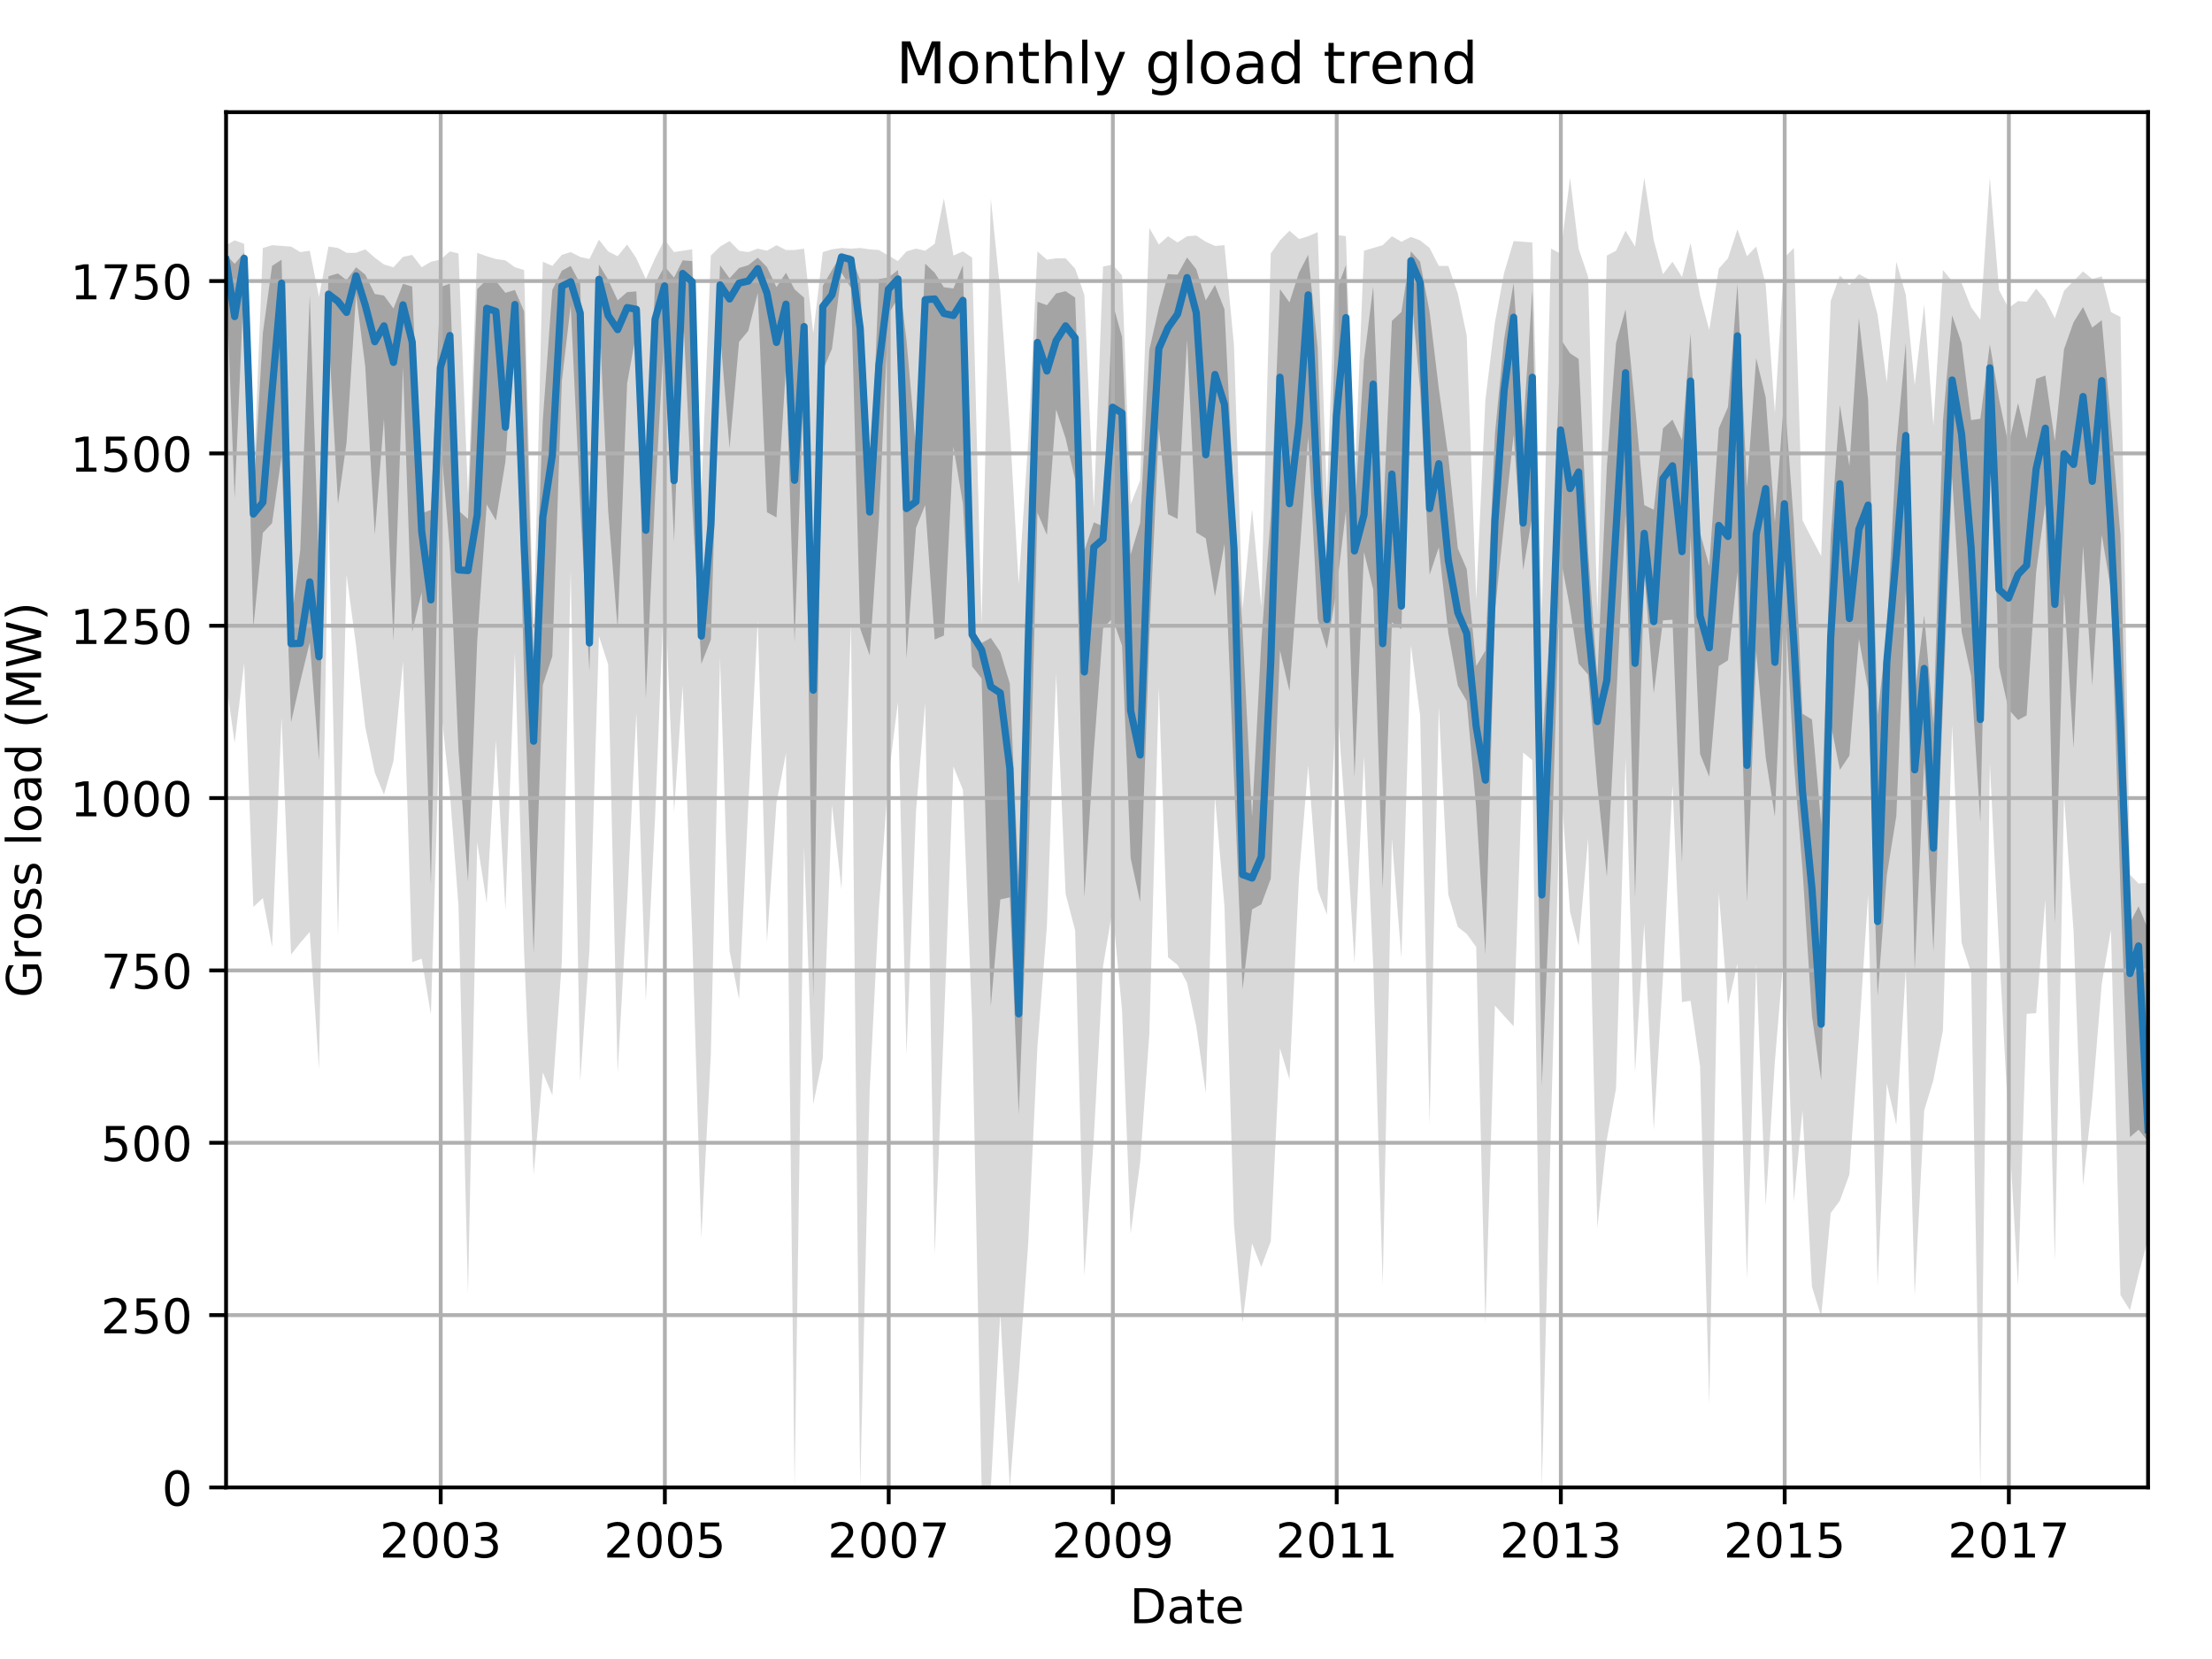 <?xml version="1.0" encoding="utf-8" standalone="no"?>
<!DOCTYPE svg PUBLIC "-//W3C//DTD SVG 1.1//EN"
  "http://www.w3.org/Graphics/SVG/1.1/DTD/svg11.dtd">
<!-- Created with matplotlib (http://matplotlib.org/) -->
<svg height="345.6pt" version="1.1" viewBox="0 0 460.8 345.6" width="460.8pt" xmlns="http://www.w3.org/2000/svg" xmlns:xlink="http://www.w3.org/1999/xlink">
 <defs>
  <style type="text/css">
*{stroke-linecap:butt;stroke-linejoin:round;}
  </style>
 </defs>
 <g id="figure_1">
  <g id="patch_1">
   <path d="M 0 345.6 
L 460.8 345.6 
L 460.8 0 
L 0 0 
z
" style="fill:none;"/>
  </g>
  <g id="axes_1">
   <g id="patch_2">
    <path d="M 47.092 309.863 
L 447.48 309.863 
L 447.48 23.365 
L 47.092 23.365 
z
" style="fill:none;"/>
   </g>
   <g id="PolyCollection_1">
    <path clip-path="url(#pe1ffa692d4)" d="M 47.092 51.081 
L 47.092 141.985 
L 48.881 154.767 
L 50.861 138.108 
L 52.777 188.945 
L 54.758 187.078 
L 56.674 197.275 
L 58.654 149.453 
L 60.634 198.854 
L 62.551 196.413 
L 64.531 194.115 
L 66.447 222.693 
L 68.428 105.653 
L 70.408 194.833 
L 72.196 119.726 
L 74.177 134.518 
L 76.093 151.464 
L 78.073 160.942 
L 79.989 165.537 
L 81.97 158.5 
L 83.95 137.821 
L 85.866 200.434 
L 87.846 199.716 
L 89.763 211.348 
L 91.743 146.437 
L 93.723 165.25 
L 95.512 188.658 
L 97.492 269.51 
L 99.408 175.446 
L 101.389 188.084 
L 103.305 154.192 
L 105.285 189.663 
L 107.265 135.954 
L 109.182 198.424 
L 111.162 244.665 
L 113.078 223.411 
L 115.059 228.15 
L 117.039 200.434 
L 118.891 118.721 
L 120.871 225.278 
L 122.788 197.849 
L 124.768 132.507 
L 126.684 138.395 
L 128.665 223.555 
L 130.645 187.94 
L 132.561 148.448 
L 134.541 208.476 
L 136.458 170.42 
L 138.438 121.019 
L 140.418 169.127 
L 142.207 142.847 
L 144.187 194.402 
L 146.103 257.877 
L 148.083 219.534 
L 150 137.103 
L 151.98 198.136 
L 153.96 208.189 
L 155.877 167.835 
L 157.857 129.204 
L 159.773 196.269 
L 161.753 167.261 
L 163.734 156.921 
L 165.522 309.863 
L 167.502 176.451 
L 169.419 230.017 
L 171.399 220.396 
L 173.315 167.691 
L 175.296 185.212 
L 177.276 129.922 
L 179.192 309.863 
L 181.172 227.002 
L 183.089 189.089 
L 185.069 162.091 
L 187.049 146.294 
L 188.838 219.678 
L 190.818 168.984 
L 192.734 146.437 
L 194.714 261.324 
L 196.631 213.646 
L 198.611 159.649 
L 200.591 164.532 
L 202.508 212.497 
L 204.488 309.863 
L 206.404 309.863 
L 208.384 273.531 
L 210.365 309.863 
L 212.217 286.599 
L 214.197 259.026 
L 216.114 218.098 
L 218.094 192.823 
L 220.01 140.406 
L 221.99 186.217 
L 223.971 193.828 
L 225.887 265.776 
L 227.867 236.911 
L 229.784 201.296 
L 231.764 189.52 
L 233.744 210.487 
L 235.533 257.016 
L 237.513 242.08 
L 239.429 215.369 
L 241.409 143.134 
L 243.326 199.429 
L 245.306 201.008 
L 247.286 204.742 
L 249.202 213.79 
L 251.183 227.72 
L 253.099 165.968 
L 255.079 188.802 
L 257.059 255.005 
L 258.848 275.541 
L 260.828 259.026 
L 262.745 263.909 
L 264.725 258.595 
L 266.641 218.385 
L 268.621 224.847 
L 270.602 182.77 
L 272.518 159.506 
L 274.498 185.355 
L 276.415 190.525 
L 278.395 144.57 
L 280.375 171.569 
L 282.164 200.578 
L 284.144 157.639 
L 286.06 201.152 
L 288.04 267.643 
L 289.957 174.728 
L 291.937 199.572 
L 293.917 134.374 
L 295.833 149.022 
L 297.814 234.182 
L 299.73 147.299 
L 301.71 186.36 
L 303.69 193.11 
L 305.543 194.546 
L 307.523 197.275 
L 309.439 275.972 
L 311.42 209.481 
L 313.336 211.635 
L 315.316 213.79 
L 317.296 156.777 
L 319.213 158.357 
L 321.193 309.863 
L 323.109 233.608 
L 325.09 162.809 
L 327.07 189.951 
L 328.858 196.987 
L 330.839 174.585 
L 332.755 255.723 
L 334.735 237.341 
L 336.652 226.714 
L 338.632 157.926 
L 340.612 223.411 
L 342.528 192.392 
L 344.509 235.331 
L 346.425 203.45 
L 348.405 163.527 
L 350.385 208.763 
L 352.174 208.476 
L 354.154 222.119 
L 356.07 292.631 
L 358.051 185.93 
L 359.967 209.338 
L 361.947 200.721 
L 363.927 266.494 
L 365.844 200.721 
L 367.824 251.128 
L 369.74 221.114 
L 371.721 197.275 
L 373.701 250.266 
L 375.489 231.31 
L 377.47 268.074 
L 379.386 274.249 
L 381.366 252.707 
L 383.283 250.122 
L 385.263 244.665 
L 387.243 215.8 
L 389.159 186.36 
L 391.14 267.786 
L 393.056 225.709 
L 395.036 234.326 
L 397.016 201.87 
L 398.869 269.94 
L 400.849 231.31 
L 402.765 224.991 
L 404.746 214.651 
L 406.662 151.033 
L 408.642 196.413 
L 410.622 202.588 
L 412.539 309.863 
L 414.519 158.931 
L 416.435 197.562 
L 418.415 233.895 
L 420.396 267.93 
L 422.184 211.205 
L 424.165 211.061 
L 426.081 187.366 
L 428.061 262.76 
L 429.977 165.681 
L 431.958 193.972 
L 433.938 246.963 
L 435.854 229.012 
L 437.834 204.886 
L 439.751 193.684 
L 441.731 269.797 
L 443.711 272.956 
L 445.5 265.489 
L 447.48 258.021 
L 447.48 183.919 
L 447.48 183.919 
L 445.5 184.063 
L 443.711 182.196 
L 441.731 66.017 
L 439.751 65.011 
L 437.834 57.544 
L 435.854 58.118 
L 433.938 56.539 
L 431.958 58.549 
L 429.977 60.56 
L 428.061 66.304 
L 426.081 62.426 
L 424.165 60.129 
L 422.184 62.857 
L 420.396 62.714 
L 418.415 64.15 
L 416.435 60.416 
L 414.519 37.008 
L 412.539 66.591 
L 410.622 64.006 
L 408.642 58.98 
L 406.662 58.549 
L 404.746 56.251 
L 402.765 88.707 
L 400.849 63.432 
L 398.869 80.234 
L 397.016 61.421 
L 395.036 54.528 
L 393.056 79.659 
L 391.14 65.586 
L 389.159 58.118 
L 387.243 57.113 
L 385.263 59.411 
L 383.283 57.4 
L 381.366 62.714 
L 379.386 115.849 
L 377.47 112.259 
L 375.489 108.381 
L 373.701 51.656 
L 371.721 53.666 
L 369.74 85.978 
L 367.824 59.267 
L 365.844 51.369 
L 363.927 53.379 
L 361.947 47.778 
L 359.967 53.81 
L 358.051 55.964 
L 356.07 68.745 
L 354.154 61.565 
L 352.174 50.651 
L 350.385 57.687 
L 348.405 54.528 
L 346.425 57.113 
L 344.509 50.076 
L 342.528 37.008 
L 340.612 51.369 
L 338.632 48.066 
L 336.652 52.23 
L 334.735 53.236 
L 332.755 127.768 
L 330.839 57.687 
L 328.858 51.799 
L 327.07 37.008 
L 325.09 52.805 
L 323.109 51.799 
L 321.193 127.625 
L 319.213 50.507 
L 317.296 50.363 
L 315.316 50.22 
L 313.336 56.826 
L 311.42 67.166 
L 309.439 83.25 
L 307.523 124.896 
L 305.543 69.894 
L 303.69 61.134 
L 301.71 55.39 
L 299.73 55.39 
L 297.814 51.656 
L 295.833 50.076 
L 293.917 49.358 
L 291.937 50.363 
L 289.957 49.215 
L 288.04 51.081 
L 286.06 51.656 
L 284.144 52.23 
L 282.164 101.201 
L 280.375 49.215 
L 278.395 48.927 
L 276.415 103.642 
L 274.498 48.353 
L 272.518 49.215 
L 270.602 49.789 
L 268.621 48.066 
L 266.641 50.076 
L 264.725 52.805 
L 262.745 126.332 
L 260.828 106.083 
L 258.848 126.907 
L 257.059 71.905 
L 255.079 51.081 
L 253.099 51.225 
L 251.183 50.363 
L 249.202 49.071 
L 247.286 49.215 
L 245.306 50.507 
L 243.326 49.215 
L 241.409 50.938 
L 239.429 47.491 
L 237.513 100.052 
L 235.533 105.078 
L 233.744 57.4 
L 231.764 55.102 
L 229.784 55.533 
L 227.867 105.796 
L 225.887 61.421 
L 223.971 55.964 
L 221.99 53.81 
L 220.01 53.81 
L 218.094 54.097 
L 216.114 52.374 
L 214.197 91.866 
L 212.217 121.737 
L 210.365 88.994 
L 208.384 60.703 
L 206.404 41.316 
L 204.488 130.21 
L 202.508 53.666 
L 200.591 52.374 
L 198.611 53.236 
L 196.631 41.316 
L 194.714 50.794 
L 192.734 52.23 
L 190.818 51.799 
L 188.838 52.374 
L 187.049 54.384 
L 185.069 53.236 
L 183.089 52.087 
L 181.172 51.943 
L 179.192 51.656 
L 177.276 51.799 
L 175.296 51.656 
L 173.315 51.943 
L 171.399 52.518 
L 169.419 69.463 
L 167.502 51.799 
L 165.522 52.087 
L 163.734 52.087 
L 161.753 51.081 
L 159.773 52.23 
L 157.857 51.799 
L 155.877 52.518 
L 153.96 52.23 
L 151.98 50.22 
L 150 51.369 
L 148.083 53.236 
L 146.103 102.493 
L 144.187 51.943 
L 142.207 52.23 
L 140.418 52.518 
L 138.438 49.933 
L 136.458 53.81 
L 134.541 58.118 
L 132.561 53.81 
L 130.645 50.938 
L 128.665 53.379 
L 126.684 52.374 
L 124.768 49.933 
L 122.788 53.954 
L 120.871 53.523 
L 118.891 52.518 
L 117.039 53.092 
L 115.059 55.39 
L 113.078 54.528 
L 111.162 132.22 
L 109.182 56.251 
L 107.265 55.677 
L 105.285 54.241 
L 103.305 53.954 
L 101.389 53.379 
L 99.408 52.661 
L 97.492 103.068 
L 95.512 52.805 
L 93.723 52.374 
L 91.743 54.097 
L 89.763 54.528 
L 87.846 55.677 
L 85.866 53.092 
L 83.95 53.523 
L 81.97 55.677 
L 79.989 55.102 
L 78.073 53.666 
L 76.093 51.943 
L 74.177 52.661 
L 72.196 52.661 
L 70.408 51.656 
L 68.428 51.369 
L 66.447 61.852 
L 64.531 52.23 
L 62.551 52.518 
L 60.634 51.369 
L 58.654 51.225 
L 56.674 51.081 
L 54.758 51.656 
L 52.777 101.201 
L 50.861 50.794 
L 48.881 50.076 
L 47.092 51.081 
z
" style="fill:#808080;fill-opacity:0.3;"/>
   </g>
   <g id="PolyCollection_2">
    <path clip-path="url(#pe1ffa692d4)" d="M 47.092 53.092 
L 47.092 57.867 
L 48.881 103.786 
L 50.861 57.831 
L 52.777 130.712 
L 54.758 111.002 
L 56.674 108.991 
L 58.654 95.061 
L 60.634 150.458 
L 62.551 141.985 
L 64.531 133.8 
L 66.447 158.393 
L 68.428 68.781 
L 70.408 104.97 
L 72.196 92.189 
L 74.177 61.314 
L 76.093 76.392 
L 78.073 111.397 
L 79.989 87.199 
L 81.97 133.548 
L 83.95 76.5 
L 85.866 131.646 
L 87.846 123.352 
L 89.763 184.35 
L 91.743 91.435 
L 93.723 114.736 
L 95.512 156.346 
L 97.492 183.668 
L 99.408 133.656 
L 101.389 105.078 
L 103.305 108.417 
L 105.285 96.174 
L 107.265 67.632 
L 109.182 141.447 
L 111.162 198.603 
L 113.078 142.739 
L 115.059 136.708 
L 117.039 79.444 
L 118.891 63.611 
L 120.871 105.437 
L 122.788 139.831 
L 124.768 64.006 
L 126.684 106.263 
L 128.665 130.964 
L 130.645 79.839 
L 132.561 69.32 
L 134.541 145.468 
L 136.458 103.606 
L 138.438 68.35 
L 140.418 112.833 
L 142.207 63.18 
L 144.187 105.114 
L 146.103 138.288 
L 148.083 133.261 
L 150 69.176 
L 151.98 93.374 
L 153.96 71.222 
L 155.877 68.925 
L 157.857 61.026 
L 159.773 106.694 
L 161.753 107.807 
L 163.734 76.464 
L 165.522 133.8 
L 167.502 78.08 
L 169.419 208.045 
L 171.399 77.218 
L 173.315 72.623 
L 175.296 56.826 
L 177.276 59.985 
L 179.192 130.928 
L 181.172 136.528 
L 183.089 108.273 
L 185.069 65.442 
L 187.049 62.139 
L 188.838 137.21 
L 190.818 109.961 
L 192.734 105.222 
L 194.714 133.225 
L 196.631 132.4 
L 198.611 93.051 
L 200.591 104.935 
L 202.508 138.826 
L 204.488 141.339 
L 206.404 209.625 
L 208.384 187.366 
L 210.365 186.935 
L 212.217 232.136 
L 214.197 181.047 
L 216.114 106.801 
L 218.094 111.433 
L 220.01 85.296 
L 221.99 91.328 
L 223.971 99.944 
L 225.887 186.935 
L 227.867 156.346 
L 229.784 130.928 
L 231.764 128.774 
L 233.744 134.518 
L 235.533 178.749 
L 237.513 187.904 
L 239.429 132.866 
L 241.409 89.317 
L 243.326 107.125 
L 245.306 108.094 
L 247.286 70.756 
L 249.202 110.93 
L 251.183 112.151 
L 253.099 124.25 
L 255.079 113.3 
L 257.059 161.983 
L 258.848 206.071 
L 260.828 189.448 
L 262.745 188.407 
L 264.725 183.057 
L 266.641 135.487 
L 268.621 143.996 
L 270.602 116.998 
L 272.518 91.005 
L 274.498 128.953 
L 276.415 135.164 
L 278.395 122.957 
L 280.375 106.514 
L 282.164 161.947 
L 284.144 114.987 
L 286.06 122.778 
L 288.04 185.104 
L 289.957 129.635 
L 291.937 131.071 
L 293.917 60.452 
L 295.833 81.131 
L 297.814 119.726 
L 299.73 114.018 
L 301.71 131.825 
L 303.69 142.847 
L 305.543 146.042 
L 307.523 168.445 
L 309.439 198.854 
L 311.42 127.337 
L 313.336 108.991 
L 315.316 90.574 
L 317.296 118.757 
L 319.213 107.412 
L 321.193 226.14 
L 323.109 180.903 
L 325.09 116.172 
L 327.07 126.655 
L 328.858 138.252 
L 330.839 140.549 
L 332.755 163.67 
L 334.735 182.627 
L 336.652 146.186 
L 338.632 106.945 
L 340.612 186.863 
L 342.528 119.152 
L 344.509 144.427 
L 346.425 129.24 
L 348.405 129.097 
L 350.385 179.79 
L 352.174 111.684 
L 354.154 157.064 
L 356.07 161.803 
L 358.051 138.754 
L 359.967 137.57 
L 361.947 119.188 
L 363.927 187.94 
L 365.844 135.703 
L 367.824 157.782 
L 369.74 170.133 
L 371.721 123.352 
L 373.701 159.075 
L 375.489 181.047 
L 377.47 211.743 
L 379.386 225.027 
L 381.366 150.746 
L 383.283 160.367 
L 385.263 157.423 
L 387.243 133.082 
L 389.159 143.565 
L 391.14 207.471 
L 393.056 182.339 
L 395.036 170.025 
L 397.016 122.957 
L 398.869 202.157 
L 400.849 158.536 
L 402.765 198.208 
L 404.746 146.94 
L 406.662 99.37 
L 408.642 131.61 
L 410.622 140.765 
L 412.539 171.317 
L 414.519 83.537 
L 416.435 138.898 
L 418.415 147.766 
L 420.396 149.992 
L 422.184 149.022 
L 424.165 119.188 
L 426.081 104.97 
L 428.061 192.392 
L 429.977 123.46 
L 431.958 155.808 
L 433.938 113.731 
L 435.854 142.775 
L 437.834 111.397 
L 439.751 122.886 
L 441.731 185.642 
L 443.711 236.875 
L 445.5 235.331 
L 447.48 237.772 
L 447.48 193.541 
L 447.48 193.541 
L 445.5 188.802 
L 443.711 192.248 
L 441.731 111.433 
L 439.751 88.24 
L 437.834 66.699 
L 435.854 68.243 
L 433.938 63.97 
L 431.958 67.13 
L 429.977 72.73 
L 428.061 91.866 
L 426.081 78.223 
L 424.165 78.941 
L 422.184 91.435 
L 420.396 83.968 
L 418.415 92.656 
L 416.435 83.106 
L 414.519 71.725 
L 412.539 87.235 
L 410.622 87.522 
L 408.642 71.474 
L 406.662 65.694 
L 404.746 87.773 
L 402.765 150.889 
L 400.849 128.199 
L 398.869 144.678 
L 397.016 71.438 
L 395.036 93.159 
L 393.056 131.897 
L 391.14 148.986 
L 389.159 83.214 
L 387.243 66.304 
L 385.263 97.108 
L 383.283 84.363 
L 381.366 112.043 
L 379.386 171.676 
L 377.47 149.884 
L 375.489 148.699 
L 373.701 109.027 
L 371.721 82.209 
L 369.74 108.812 
L 367.824 82.783 
L 365.844 74.597 
L 363.927 101.56 
L 361.947 59.124 
L 359.967 84.793 
L 358.051 89.245 
L 356.07 117.931 
L 354.154 110.966 
L 352.174 69.463 
L 350.385 91.687 
L 348.405 87.414 
L 346.425 89.245 
L 344.509 106.191 
L 342.528 105.222 
L 340.612 84.65 
L 338.632 64.437 
L 336.652 71.474 
L 334.735 97.216 
L 332.755 141.267 
L 330.839 114.987 
L 328.858 74.777 
L 327.07 73.592 
L 325.09 70.612 
L 323.109 127.481 
L 321.193 156.31 
L 319.213 60.38 
L 317.296 89.425 
L 315.316 58.98 
L 313.336 70.612 
L 311.42 90.43 
L 309.439 135.523 
L 307.523 138.754 
L 305.543 118.541 
L 303.69 114.233 
L 301.71 95.133 
L 299.73 80.952 
L 297.814 65.011 
L 295.833 54.528 
L 293.917 52.374 
L 291.937 64.976 
L 289.957 66.842 
L 288.04 109.53 
L 286.06 59.698 
L 284.144 75.028 
L 282.164 107.232 
L 280.375 55.246 
L 278.395 60.56 
L 276.415 127.337 
L 274.498 72.479 
L 272.518 53.092 
L 270.602 56.79 
L 268.621 63.001 
L 266.641 60.236 
L 264.725 107.448 
L 262.745 133.728 
L 260.828 170.169 
L 258.848 131.179 
L 257.059 104.504 
L 255.079 64.437 
L 253.099 59.375 
L 251.183 62.57 
L 249.202 56.072 
L 247.286 53.63 
L 245.306 57.221 
L 243.326 57.113 
L 241.409 64.15 
L 239.429 72.874 
L 237.513 108.92 
L 235.533 115.562 
L 233.744 70.181 
L 231.764 63.145 
L 229.784 109.638 
L 227.867 108.812 
L 225.887 114.7 
L 223.971 61.996 
L 221.99 60.667 
L 220.01 61.134 
L 218.094 63.575 
L 216.114 62.857 
L 214.197 130.928 
L 212.217 184.063 
L 210.365 142.416 
L 208.384 135.81 
L 206.404 132.902 
L 204.488 133.943 
L 202.508 130.784 
L 200.591 55.246 
L 198.611 60.093 
L 196.631 59.842 
L 194.714 56.826 
L 192.734 54.923 
L 190.818 93.302 
L 188.838 70.863 
L 187.049 56.251 
L 185.069 57.831 
L 183.089 58.118 
L 181.172 104.504 
L 179.192 58.405 
L 177.276 53.236 
L 175.296 52.948 
L 173.315 56.251 
L 171.399 59.554 
L 169.419 130.784 
L 167.502 61.996 
L 165.522 60.272 
L 163.734 56.826 
L 161.753 59.806 
L 159.773 55.641 
L 157.857 53.666 
L 155.877 55.246 
L 153.96 55.821 
L 151.98 57.975 
L 150 55.246 
L 148.083 104.216 
L 146.103 130.784 
L 144.187 54.384 
L 142.207 54.241 
L 140.418 57.831 
L 138.438 55.497 
L 136.458 59.088 
L 134.541 106.371 
L 132.561 60.703 
L 130.645 60.847 
L 128.665 62.57 
L 126.684 58.262 
L 124.768 55.102 
L 122.788 131.646 
L 120.871 59.124 
L 118.891 55.39 
L 117.039 56.395 
L 115.059 60.38 
L 113.078 87.522 
L 111.162 137.534 
L 109.182 64.868 
L 107.265 60.416 
L 105.285 60.99 
L 103.305 58.549 
L 101.389 58.262 
L 99.408 60.236 
L 97.492 108.094 
L 95.512 106.371 
L 93.723 59.088 
L 91.743 59.806 
L 89.763 106.227 
L 87.846 106.945 
L 85.866 59.698 
L 83.95 59.124 
L 81.97 64.257 
L 79.989 61.565 
L 78.073 61.242 
L 76.093 57.221 
L 74.177 55.677 
L 72.196 58.37 
L 70.408 56.969 
L 68.428 57.544 
L 66.447 117.859 
L 64.531 61.421 
L 62.551 114.556 
L 60.634 130.066 
L 58.654 54.097 
L 56.674 55.39 
L 54.758 69.391 
L 52.777 103.786 
L 50.861 52.661 
L 48.881 54.959 
L 47.092 53.092 
z
" style="fill:#808080;fill-opacity:0.6;"/>
   </g>
   <g id="matplotlib.axis_1">
    <g id="xtick_1">
     <g id="line2d_1">
      <path clip-path="url(#pe1ffa692d4)" d="M 91.807 309.863 
L 91.807 23.365 
" style="fill:none;stroke:#b0b0b0;stroke-linecap:square;stroke-width:0.8;"/>
     </g>
     <g id="line2d_2">
      <defs>
       <path d="M 0 0 
L 0 3.5 
" id="m66e2673a27" style="stroke:#000000;stroke-width:0.8;"/>
      </defs>
      <g>
       <use style="stroke:#000000;stroke-width:0.8;" x="91.807" xlink:href="#m66e2673a27" y="309.863"/>
      </g>
     </g>
     <g id="text_1">
      <!-- 2003 -->
      <defs>
       <path d="M 19.188 8.297 
L 53.609 8.297 
L 53.609 0 
L 7.328 0 
L 7.328 8.297 
Q 12.938 14.109 22.625 23.891 
Q 32.328 33.688 34.812 36.531 
Q 39.547 41.844 41.422 45.531 
Q 43.312 49.219 43.312 52.781 
Q 43.312 58.594 39.234 62.25 
Q 35.156 65.922 28.609 65.922 
Q 23.969 65.922 18.812 64.312 
Q 13.672 62.703 7.812 59.422 
L 7.812 69.391 
Q 13.766 71.781 18.938 73 
Q 24.125 74.219 28.422 74.219 
Q 39.75 74.219 46.484 68.547 
Q 53.219 62.891 53.219 53.422 
Q 53.219 48.922 51.531 44.891 
Q 49.859 40.875 45.406 35.406 
Q 44.188 33.984 37.641 27.219 
Q 31.109 20.453 19.188 8.297 
z
" id="DejaVuSans-32"/>
       <path d="M 31.781 66.406 
Q 24.172 66.406 20.328 58.906 
Q 16.5 51.422 16.5 36.375 
Q 16.5 21.391 20.328 13.891 
Q 24.172 6.391 31.781 6.391 
Q 39.453 6.391 43.281 13.891 
Q 47.125 21.391 47.125 36.375 
Q 47.125 51.422 43.281 58.906 
Q 39.453 66.406 31.781 66.406 
z
M 31.781 74.219 
Q 44.047 74.219 50.516 64.516 
Q 56.984 54.828 56.984 36.375 
Q 56.984 17.969 50.516 8.266 
Q 44.047 -1.422 31.781 -1.422 
Q 19.531 -1.422 13.062 8.266 
Q 6.594 17.969 6.594 36.375 
Q 6.594 54.828 13.062 64.516 
Q 19.531 74.219 31.781 74.219 
z
" id="DejaVuSans-30"/>
       <path d="M 40.578 39.312 
Q 47.656 37.797 51.625 33 
Q 55.609 28.219 55.609 21.188 
Q 55.609 10.406 48.188 4.484 
Q 40.766 -1.422 27.094 -1.422 
Q 22.516 -1.422 17.656 -0.516 
Q 12.797 0.391 7.625 2.203 
L 7.625 11.719 
Q 11.719 9.328 16.594 8.109 
Q 21.484 6.891 26.812 6.891 
Q 36.078 6.891 40.938 10.547 
Q 45.797 14.203 45.797 21.188 
Q 45.797 27.641 41.281 31.266 
Q 36.766 34.906 28.719 34.906 
L 20.219 34.906 
L 20.219 43.016 
L 29.109 43.016 
Q 36.375 43.016 40.234 45.922 
Q 44.094 48.828 44.094 54.297 
Q 44.094 59.906 40.109 62.906 
Q 36.141 65.922 28.719 65.922 
Q 24.656 65.922 20.016 65.031 
Q 15.375 64.156 9.812 62.312 
L 9.812 71.094 
Q 15.438 72.656 20.344 73.438 
Q 25.25 74.219 29.594 74.219 
Q 40.828 74.219 47.359 69.109 
Q 53.906 64.016 53.906 55.328 
Q 53.906 49.266 50.438 45.094 
Q 46.969 40.922 40.578 39.312 
z
" id="DejaVuSans-33"/>
      </defs>
      <g transform="translate(79.082 324.462)scale(0.1 -0.1)">
       <use xlink:href="#DejaVuSans-32"/>
       <use x="63.623" xlink:href="#DejaVuSans-30"/>
       <use x="127.246" xlink:href="#DejaVuSans-30"/>
       <use x="190.869" xlink:href="#DejaVuSans-33"/>
      </g>
     </g>
    </g>
    <g id="xtick_2">
     <g id="line2d_3">
      <path clip-path="url(#pe1ffa692d4)" d="M 138.502 309.863 
L 138.502 23.365 
" style="fill:none;stroke:#b0b0b0;stroke-linecap:square;stroke-width:0.8;"/>
     </g>
     <g id="line2d_4">
      <g>
       <use style="stroke:#000000;stroke-width:0.8;" x="138.502" xlink:href="#m66e2673a27" y="309.863"/>
      </g>
     </g>
     <g id="text_2">
      <!-- 2005 -->
      <defs>
       <path d="M 10.797 72.906 
L 49.516 72.906 
L 49.516 64.594 
L 19.828 64.594 
L 19.828 46.734 
Q 21.969 47.469 24.109 47.828 
Q 26.266 48.188 28.422 48.188 
Q 40.625 48.188 47.75 41.5 
Q 54.891 34.812 54.891 23.391 
Q 54.891 11.625 47.562 5.094 
Q 40.234 -1.422 26.906 -1.422 
Q 22.312 -1.422 17.547 -0.641 
Q 12.797 0.141 7.719 1.703 
L 7.719 11.625 
Q 12.109 9.234 16.797 8.062 
Q 21.484 6.891 26.703 6.891 
Q 35.156 6.891 40.078 11.328 
Q 45.016 15.766 45.016 23.391 
Q 45.016 31 40.078 35.438 
Q 35.156 39.891 26.703 39.891 
Q 22.75 39.891 18.812 39.016 
Q 14.891 38.141 10.797 36.281 
z
" id="DejaVuSans-35"/>
      </defs>
      <g transform="translate(125.777 324.462)scale(0.1 -0.1)">
       <use xlink:href="#DejaVuSans-32"/>
       <use x="63.623" xlink:href="#DejaVuSans-30"/>
       <use x="127.246" xlink:href="#DejaVuSans-30"/>
       <use x="190.869" xlink:href="#DejaVuSans-35"/>
      </g>
     </g>
    </g>
    <g id="xtick_3">
     <g id="line2d_5">
      <path clip-path="url(#pe1ffa692d4)" d="M 185.133 309.863 
L 185.133 23.365 
" style="fill:none;stroke:#b0b0b0;stroke-linecap:square;stroke-width:0.8;"/>
     </g>
     <g id="line2d_6">
      <g>
       <use style="stroke:#000000;stroke-width:0.8;" x="185.133" xlink:href="#m66e2673a27" y="309.863"/>
      </g>
     </g>
     <g id="text_3">
      <!-- 2007 -->
      <defs>
       <path d="M 8.203 72.906 
L 55.078 72.906 
L 55.078 68.703 
L 28.609 0 
L 18.312 0 
L 43.219 64.594 
L 8.203 64.594 
z
" id="DejaVuSans-37"/>
      </defs>
      <g transform="translate(172.408 324.462)scale(0.1 -0.1)">
       <use xlink:href="#DejaVuSans-32"/>
       <use x="63.623" xlink:href="#DejaVuSans-30"/>
       <use x="127.246" xlink:href="#DejaVuSans-30"/>
       <use x="190.869" xlink:href="#DejaVuSans-37"/>
      </g>
     </g>
    </g>
    <g id="xtick_4">
     <g id="line2d_7">
      <path clip-path="url(#pe1ffa692d4)" d="M 231.828 309.863 
L 231.828 23.365 
" style="fill:none;stroke:#b0b0b0;stroke-linecap:square;stroke-width:0.8;"/>
     </g>
     <g id="line2d_8">
      <g>
       <use style="stroke:#000000;stroke-width:0.8;" x="231.828" xlink:href="#m66e2673a27" y="309.863"/>
      </g>
     </g>
     <g id="text_4">
      <!-- 2009 -->
      <defs>
       <path d="M 10.984 1.516 
L 10.984 10.5 
Q 14.703 8.734 18.5 7.812 
Q 22.312 6.891 25.984 6.891 
Q 35.75 6.891 40.891 13.453 
Q 46.047 20.016 46.781 33.406 
Q 43.953 29.203 39.594 26.953 
Q 35.25 24.703 29.984 24.703 
Q 19.047 24.703 12.672 31.312 
Q 6.297 37.938 6.297 49.422 
Q 6.297 60.641 12.938 67.422 
Q 19.578 74.219 30.609 74.219 
Q 43.266 74.219 49.922 64.516 
Q 56.594 54.828 56.594 36.375 
Q 56.594 19.141 48.406 8.859 
Q 40.234 -1.422 26.422 -1.422 
Q 22.703 -1.422 18.891 -0.688 
Q 15.094 0.047 10.984 1.516 
z
M 30.609 32.422 
Q 37.25 32.422 41.125 36.953 
Q 45.016 41.5 45.016 49.422 
Q 45.016 57.281 41.125 61.844 
Q 37.25 66.406 30.609 66.406 
Q 23.969 66.406 20.094 61.844 
Q 16.219 57.281 16.219 49.422 
Q 16.219 41.5 20.094 36.953 
Q 23.969 32.422 30.609 32.422 
z
" id="DejaVuSans-39"/>
      </defs>
      <g transform="translate(219.103 324.462)scale(0.1 -0.1)">
       <use xlink:href="#DejaVuSans-32"/>
       <use x="63.623" xlink:href="#DejaVuSans-30"/>
       <use x="127.246" xlink:href="#DejaVuSans-30"/>
       <use x="190.869" xlink:href="#DejaVuSans-39"/>
      </g>
     </g>
    </g>
    <g id="xtick_5">
     <g id="line2d_9">
      <path clip-path="url(#pe1ffa692d4)" d="M 278.459 309.863 
L 278.459 23.365 
" style="fill:none;stroke:#b0b0b0;stroke-linecap:square;stroke-width:0.8;"/>
     </g>
     <g id="line2d_10">
      <g>
       <use style="stroke:#000000;stroke-width:0.8;" x="278.459" xlink:href="#m66e2673a27" y="309.863"/>
      </g>
     </g>
     <g id="text_5">
      <!-- 2011 -->
      <defs>
       <path d="M 12.406 8.297 
L 28.516 8.297 
L 28.516 63.922 
L 10.984 60.406 
L 10.984 69.391 
L 28.422 72.906 
L 38.281 72.906 
L 38.281 8.297 
L 54.391 8.297 
L 54.391 0 
L 12.406 0 
z
" id="DejaVuSans-31"/>
      </defs>
      <g transform="translate(265.734 324.462)scale(0.1 -0.1)">
       <use xlink:href="#DejaVuSans-32"/>
       <use x="63.623" xlink:href="#DejaVuSans-30"/>
       <use x="127.246" xlink:href="#DejaVuSans-31"/>
       <use x="190.869" xlink:href="#DejaVuSans-31"/>
      </g>
     </g>
    </g>
    <g id="xtick_6">
     <g id="line2d_11">
      <path clip-path="url(#pe1ffa692d4)" d="M 325.153 309.863 
L 325.153 23.365 
" style="fill:none;stroke:#b0b0b0;stroke-linecap:square;stroke-width:0.8;"/>
     </g>
     <g id="line2d_12">
      <g>
       <use style="stroke:#000000;stroke-width:0.8;" x="325.153" xlink:href="#m66e2673a27" y="309.863"/>
      </g>
     </g>
     <g id="text_6">
      <!-- 2013 -->
      <g transform="translate(312.428 324.462)scale(0.1 -0.1)">
       <use xlink:href="#DejaVuSans-32"/>
       <use x="63.623" xlink:href="#DejaVuSans-30"/>
       <use x="127.246" xlink:href="#DejaVuSans-31"/>
       <use x="190.869" xlink:href="#DejaVuSans-33"/>
      </g>
     </g>
    </g>
    <g id="xtick_7">
     <g id="line2d_13">
      <path clip-path="url(#pe1ffa692d4)" d="M 371.784 309.863 
L 371.784 23.365 
" style="fill:none;stroke:#b0b0b0;stroke-linecap:square;stroke-width:0.8;"/>
     </g>
     <g id="line2d_14">
      <g>
       <use style="stroke:#000000;stroke-width:0.8;" x="371.784" xlink:href="#m66e2673a27" y="309.863"/>
      </g>
     </g>
     <g id="text_7">
      <!-- 2015 -->
      <g transform="translate(359.059 324.462)scale(0.1 -0.1)">
       <use xlink:href="#DejaVuSans-32"/>
       <use x="63.623" xlink:href="#DejaVuSans-30"/>
       <use x="127.246" xlink:href="#DejaVuSans-31"/>
       <use x="190.869" xlink:href="#DejaVuSans-35"/>
      </g>
     </g>
    </g>
    <g id="xtick_8">
     <g id="line2d_15">
      <path clip-path="url(#pe1ffa692d4)" d="M 418.479 309.863 
L 418.479 23.365 
" style="fill:none;stroke:#b0b0b0;stroke-linecap:square;stroke-width:0.8;"/>
     </g>
     <g id="line2d_16">
      <g>
       <use style="stroke:#000000;stroke-width:0.8;" x="418.479" xlink:href="#m66e2673a27" y="309.863"/>
      </g>
     </g>
     <g id="text_8">
      <!-- 2017 -->
      <g transform="translate(405.754 324.462)scale(0.1 -0.1)">
       <use xlink:href="#DejaVuSans-32"/>
       <use x="63.623" xlink:href="#DejaVuSans-30"/>
       <use x="127.246" xlink:href="#DejaVuSans-31"/>
       <use x="190.869" xlink:href="#DejaVuSans-37"/>
      </g>
     </g>
    </g>
    <g id="text_9">
     <!-- Date -->
     <defs>
      <path d="M 19.672 64.797 
L 19.672 8.109 
L 31.594 8.109 
Q 46.688 8.109 53.688 14.938 
Q 60.688 21.781 60.688 36.531 
Q 60.688 51.172 53.688 57.984 
Q 46.688 64.797 31.594 64.797 
z
M 9.812 72.906 
L 30.078 72.906 
Q 51.266 72.906 61.172 64.094 
Q 71.094 55.281 71.094 36.531 
Q 71.094 17.672 61.125 8.828 
Q 51.172 0 30.078 0 
L 9.812 0 
z
" id="DejaVuSans-44"/>
      <path d="M 34.281 27.484 
Q 23.391 27.484 19.188 25 
Q 14.984 22.516 14.984 16.5 
Q 14.984 11.719 18.141 8.906 
Q 21.297 6.109 26.703 6.109 
Q 34.188 6.109 38.703 11.406 
Q 43.219 16.703 43.219 25.484 
L 43.219 27.484 
z
M 52.203 31.203 
L 52.203 0 
L 43.219 0 
L 43.219 8.297 
Q 40.141 3.328 35.547 0.953 
Q 30.953 -1.422 24.312 -1.422 
Q 15.922 -1.422 10.953 3.297 
Q 6 8.016 6 15.922 
Q 6 25.141 12.172 29.828 
Q 18.359 34.516 30.609 34.516 
L 43.219 34.516 
L 43.219 35.406 
Q 43.219 41.609 39.141 45 
Q 35.062 48.391 27.688 48.391 
Q 23 48.391 18.547 47.266 
Q 14.109 46.141 10.016 43.891 
L 10.016 52.203 
Q 14.938 54.109 19.578 55.047 
Q 24.219 56 28.609 56 
Q 40.484 56 46.344 49.844 
Q 52.203 43.703 52.203 31.203 
z
" id="DejaVuSans-61"/>
      <path d="M 18.312 70.219 
L 18.312 54.688 
L 36.812 54.688 
L 36.812 47.703 
L 18.312 47.703 
L 18.312 18.016 
Q 18.312 11.328 20.141 9.422 
Q 21.969 7.516 27.594 7.516 
L 36.812 7.516 
L 36.812 0 
L 27.594 0 
Q 17.188 0 13.234 3.875 
Q 9.281 7.766 9.281 18.016 
L 9.281 47.703 
L 2.688 47.703 
L 2.688 54.688 
L 9.281 54.688 
L 9.281 70.219 
z
" id="DejaVuSans-74"/>
      <path d="M 56.203 29.594 
L 56.203 25.203 
L 14.891 25.203 
Q 15.484 15.922 20.484 11.062 
Q 25.484 6.203 34.422 6.203 
Q 39.594 6.203 44.453 7.469 
Q 49.312 8.734 54.109 11.281 
L 54.109 2.781 
Q 49.266 0.734 44.188 -0.344 
Q 39.109 -1.422 33.891 -1.422 
Q 20.797 -1.422 13.156 6.188 
Q 5.516 13.812 5.516 26.812 
Q 5.516 40.234 12.766 48.109 
Q 20.016 56 32.328 56 
Q 43.359 56 49.781 48.891 
Q 56.203 41.797 56.203 29.594 
z
M 47.219 32.234 
Q 47.125 39.594 43.094 43.984 
Q 39.062 48.391 32.422 48.391 
Q 24.906 48.391 20.391 44.141 
Q 15.875 39.891 15.188 32.172 
z
" id="DejaVuSans-65"/>
     </defs>
     <g transform="translate(235.335 338.14)scale(0.1 -0.1)">
      <use xlink:href="#DejaVuSans-44"/>
      <use x="77.002" xlink:href="#DejaVuSans-61"/>
      <use x="138.281" xlink:href="#DejaVuSans-74"/>
      <use x="177.49" xlink:href="#DejaVuSans-65"/>
     </g>
    </g>
   </g>
   <g id="matplotlib.axis_2">
    <g id="ytick_1">
     <g id="line2d_17">
      <path clip-path="url(#pe1ffa692d4)" d="M 47.092 309.863 
L 447.48 309.863 
" style="fill:none;stroke:#b0b0b0;stroke-linecap:square;stroke-width:0.8;"/>
     </g>
     <g id="line2d_18">
      <defs>
       <path d="M 0 0 
L -3.5 0 
" id="m4d95ea7476" style="stroke:#000000;stroke-width:0.8;"/>
      </defs>
      <g>
       <use style="stroke:#000000;stroke-width:0.8;" x="47.092" xlink:href="#m4d95ea7476" y="309.863"/>
      </g>
     </g>
     <g id="text_10">
      <!-- 0 -->
      <g transform="translate(33.73 313.663)scale(0.1 -0.1)">
       <use xlink:href="#DejaVuSans-30"/>
      </g>
     </g>
    </g>
    <g id="ytick_2">
     <g id="line2d_19">
      <path clip-path="url(#pe1ffa692d4)" d="M 47.092 273.961 
L 447.48 273.961 
" style="fill:none;stroke:#b0b0b0;stroke-linecap:square;stroke-width:0.8;"/>
     </g>
     <g id="line2d_20">
      <g>
       <use style="stroke:#000000;stroke-width:0.8;" x="47.092" xlink:href="#m4d95ea7476" y="273.961"/>
      </g>
     </g>
     <g id="text_11">
      <!-- 250 -->
      <g transform="translate(21.005 277.761)scale(0.1 -0.1)">
       <use xlink:href="#DejaVuSans-32"/>
       <use x="63.623" xlink:href="#DejaVuSans-35"/>
       <use x="127.246" xlink:href="#DejaVuSans-30"/>
      </g>
     </g>
    </g>
    <g id="ytick_3">
     <g id="line2d_21">
      <path clip-path="url(#pe1ffa692d4)" d="M 47.092 238.059 
L 447.48 238.059 
" style="fill:none;stroke:#b0b0b0;stroke-linecap:square;stroke-width:0.8;"/>
     </g>
     <g id="line2d_22">
      <g>
       <use style="stroke:#000000;stroke-width:0.8;" x="47.092" xlink:href="#m4d95ea7476" y="238.059"/>
      </g>
     </g>
     <g id="text_12">
      <!-- 500 -->
      <g transform="translate(21.005 241.859)scale(0.1 -0.1)">
       <use xlink:href="#DejaVuSans-35"/>
       <use x="63.623" xlink:href="#DejaVuSans-30"/>
       <use x="127.246" xlink:href="#DejaVuSans-30"/>
      </g>
     </g>
    </g>
    <g id="ytick_4">
     <g id="line2d_23">
      <path clip-path="url(#pe1ffa692d4)" d="M 47.092 202.157 
L 447.48 202.157 
" style="fill:none;stroke:#b0b0b0;stroke-linecap:square;stroke-width:0.8;"/>
     </g>
     <g id="line2d_24">
      <g>
       <use style="stroke:#000000;stroke-width:0.8;" x="47.092" xlink:href="#m4d95ea7476" y="202.157"/>
      </g>
     </g>
     <g id="text_13">
      <!-- 750 -->
      <g transform="translate(21.005 205.957)scale(0.1 -0.1)">
       <use xlink:href="#DejaVuSans-37"/>
       <use x="63.623" xlink:href="#DejaVuSans-35"/>
       <use x="127.246" xlink:href="#DejaVuSans-30"/>
      </g>
     </g>
    </g>
    <g id="ytick_5">
     <g id="line2d_25">
      <path clip-path="url(#pe1ffa692d4)" d="M 47.092 166.255 
L 447.48 166.255 
" style="fill:none;stroke:#b0b0b0;stroke-linecap:square;stroke-width:0.8;"/>
     </g>
     <g id="line2d_26">
      <g>
       <use style="stroke:#000000;stroke-width:0.8;" x="47.092" xlink:href="#m4d95ea7476" y="166.255"/>
      </g>
     </g>
     <g id="text_14">
      <!-- 1000 -->
      <g transform="translate(14.642 170.054)scale(0.1 -0.1)">
       <use xlink:href="#DejaVuSans-31"/>
       <use x="63.623" xlink:href="#DejaVuSans-30"/>
       <use x="127.246" xlink:href="#DejaVuSans-30"/>
       <use x="190.869" xlink:href="#DejaVuSans-30"/>
      </g>
     </g>
    </g>
    <g id="ytick_6">
     <g id="line2d_27">
      <path clip-path="url(#pe1ffa692d4)" d="M 47.092 130.353 
L 447.48 130.353 
" style="fill:none;stroke:#b0b0b0;stroke-linecap:square;stroke-width:0.8;"/>
     </g>
     <g id="line2d_28">
      <g>
       <use style="stroke:#000000;stroke-width:0.8;" x="47.092" xlink:href="#m4d95ea7476" y="130.353"/>
      </g>
     </g>
     <g id="text_15">
      <!-- 1250 -->
      <g transform="translate(14.642 134.152)scale(0.1 -0.1)">
       <use xlink:href="#DejaVuSans-31"/>
       <use x="63.623" xlink:href="#DejaVuSans-32"/>
       <use x="127.246" xlink:href="#DejaVuSans-35"/>
       <use x="190.869" xlink:href="#DejaVuSans-30"/>
      </g>
     </g>
    </g>
    <g id="ytick_7">
     <g id="line2d_29">
      <path clip-path="url(#pe1ffa692d4)" d="M 47.092 94.451 
L 447.48 94.451 
" style="fill:none;stroke:#b0b0b0;stroke-linecap:square;stroke-width:0.8;"/>
     </g>
     <g id="line2d_30">
      <g>
       <use style="stroke:#000000;stroke-width:0.8;" x="47.092" xlink:href="#m4d95ea7476" y="94.451"/>
      </g>
     </g>
     <g id="text_16">
      <!-- 1500 -->
      <g transform="translate(14.642 98.25)scale(0.1 -0.1)">
       <use xlink:href="#DejaVuSans-31"/>
       <use x="63.623" xlink:href="#DejaVuSans-35"/>
       <use x="127.246" xlink:href="#DejaVuSans-30"/>
       <use x="190.869" xlink:href="#DejaVuSans-30"/>
      </g>
     </g>
    </g>
    <g id="ytick_8">
     <g id="line2d_31">
      <path clip-path="url(#pe1ffa692d4)" d="M 47.092 58.549 
L 447.48 58.549 
" style="fill:none;stroke:#b0b0b0;stroke-linecap:square;stroke-width:0.8;"/>
     </g>
     <g id="line2d_32">
      <g>
       <use style="stroke:#000000;stroke-width:0.8;" x="47.092" xlink:href="#m4d95ea7476" y="58.549"/>
      </g>
     </g>
     <g id="text_17">
      <!-- 1750 -->
      <g transform="translate(14.642 62.348)scale(0.1 -0.1)">
       <use xlink:href="#DejaVuSans-31"/>
       <use x="63.623" xlink:href="#DejaVuSans-37"/>
       <use x="127.246" xlink:href="#DejaVuSans-35"/>
       <use x="190.869" xlink:href="#DejaVuSans-30"/>
      </g>
     </g>
    </g>
    <g id="text_18">
     <!-- Gross load (MW) -->
     <defs>
      <path d="M 59.516 10.406 
L 59.516 29.984 
L 43.406 29.984 
L 43.406 38.094 
L 69.281 38.094 
L 69.281 6.781 
Q 63.578 2.734 56.688 0.656 
Q 49.812 -1.422 42 -1.422 
Q 24.906 -1.422 15.25 8.562 
Q 5.609 18.562 5.609 36.375 
Q 5.609 54.25 15.25 64.234 
Q 24.906 74.219 42 74.219 
Q 49.125 74.219 55.547 72.453 
Q 61.969 70.703 67.391 67.281 
L 67.391 56.781 
Q 61.922 61.422 55.766 63.766 
Q 49.609 66.109 42.828 66.109 
Q 29.438 66.109 22.719 58.641 
Q 16.016 51.172 16.016 36.375 
Q 16.016 21.625 22.719 14.156 
Q 29.438 6.688 42.828 6.688 
Q 48.047 6.688 52.141 7.594 
Q 56.25 8.5 59.516 10.406 
z
" id="DejaVuSans-47"/>
      <path d="M 41.109 46.297 
Q 39.594 47.172 37.812 47.578 
Q 36.031 48 33.891 48 
Q 26.266 48 22.188 43.047 
Q 18.109 38.094 18.109 28.812 
L 18.109 0 
L 9.078 0 
L 9.078 54.688 
L 18.109 54.688 
L 18.109 46.188 
Q 20.953 51.172 25.484 53.578 
Q 30.031 56 36.531 56 
Q 37.453 56 38.578 55.875 
Q 39.703 55.766 41.062 55.516 
z
" id="DejaVuSans-72"/>
      <path d="M 30.609 48.391 
Q 23.391 48.391 19.188 42.75 
Q 14.984 37.109 14.984 27.297 
Q 14.984 17.484 19.156 11.844 
Q 23.344 6.203 30.609 6.203 
Q 37.797 6.203 41.984 11.859 
Q 46.188 17.531 46.188 27.297 
Q 46.188 37.016 41.984 42.703 
Q 37.797 48.391 30.609 48.391 
z
M 30.609 56 
Q 42.328 56 49.016 48.375 
Q 55.719 40.766 55.719 27.297 
Q 55.719 13.875 49.016 6.219 
Q 42.328 -1.422 30.609 -1.422 
Q 18.844 -1.422 12.172 6.219 
Q 5.516 13.875 5.516 27.297 
Q 5.516 40.766 12.172 48.375 
Q 18.844 56 30.609 56 
z
" id="DejaVuSans-6f"/>
      <path d="M 44.281 53.078 
L 44.281 44.578 
Q 40.484 46.531 36.375 47.5 
Q 32.281 48.484 27.875 48.484 
Q 21.188 48.484 17.844 46.438 
Q 14.5 44.391 14.5 40.281 
Q 14.5 37.156 16.891 35.375 
Q 19.281 33.594 26.516 31.984 
L 29.594 31.297 
Q 39.156 29.25 43.188 25.516 
Q 47.219 21.781 47.219 15.094 
Q 47.219 7.469 41.188 3.016 
Q 35.156 -1.422 24.609 -1.422 
Q 20.219 -1.422 15.453 -0.562 
Q 10.688 0.297 5.422 2 
L 5.422 11.281 
Q 10.406 8.688 15.234 7.391 
Q 20.062 6.109 24.812 6.109 
Q 31.156 6.109 34.562 8.281 
Q 37.984 10.453 37.984 14.406 
Q 37.984 18.062 35.516 20.016 
Q 33.062 21.969 24.703 23.781 
L 21.578 24.516 
Q 13.234 26.266 9.516 29.906 
Q 5.812 33.547 5.812 39.891 
Q 5.812 47.609 11.281 51.797 
Q 16.75 56 26.812 56 
Q 31.781 56 36.172 55.266 
Q 40.578 54.547 44.281 53.078 
z
" id="DejaVuSans-73"/>
      <path id="DejaVuSans-20"/>
      <path d="M 9.422 75.984 
L 18.406 75.984 
L 18.406 0 
L 9.422 0 
z
" id="DejaVuSans-6c"/>
      <path d="M 45.406 46.391 
L 45.406 75.984 
L 54.391 75.984 
L 54.391 0 
L 45.406 0 
L 45.406 8.203 
Q 42.578 3.328 38.25 0.953 
Q 33.938 -1.422 27.875 -1.422 
Q 17.969 -1.422 11.734 6.484 
Q 5.516 14.406 5.516 27.297 
Q 5.516 40.188 11.734 48.094 
Q 17.969 56 27.875 56 
Q 33.938 56 38.25 53.625 
Q 42.578 51.266 45.406 46.391 
z
M 14.797 27.297 
Q 14.797 17.391 18.875 11.75 
Q 22.953 6.109 30.078 6.109 
Q 37.203 6.109 41.297 11.75 
Q 45.406 17.391 45.406 27.297 
Q 45.406 37.203 41.297 42.844 
Q 37.203 48.484 30.078 48.484 
Q 22.953 48.484 18.875 42.844 
Q 14.797 37.203 14.797 27.297 
z
" id="DejaVuSans-64"/>
      <path d="M 31 75.875 
Q 24.469 64.656 21.281 53.656 
Q 18.109 42.672 18.109 31.391 
Q 18.109 20.125 21.312 9.062 
Q 24.516 -2 31 -13.188 
L 23.188 -13.188 
Q 15.875 -1.703 12.234 9.375 
Q 8.594 20.453 8.594 31.391 
Q 8.594 42.281 12.203 53.312 
Q 15.828 64.359 23.188 75.875 
z
" id="DejaVuSans-28"/>
      <path d="M 9.812 72.906 
L 24.516 72.906 
L 43.109 23.297 
L 61.812 72.906 
L 76.516 72.906 
L 76.516 0 
L 66.891 0 
L 66.891 64.016 
L 48.094 14.016 
L 38.188 14.016 
L 19.391 64.016 
L 19.391 0 
L 9.812 0 
z
" id="DejaVuSans-4d"/>
      <path d="M 3.328 72.906 
L 13.281 72.906 
L 28.609 11.281 
L 43.891 72.906 
L 54.984 72.906 
L 70.312 11.281 
L 85.594 72.906 
L 95.609 72.906 
L 77.297 0 
L 64.891 0 
L 49.516 63.281 
L 33.984 0 
L 21.578 0 
z
" id="DejaVuSans-57"/>
      <path d="M 8.016 75.875 
L 15.828 75.875 
Q 23.141 64.359 26.781 53.312 
Q 30.422 42.281 30.422 31.391 
Q 30.422 20.453 26.781 9.375 
Q 23.141 -1.703 15.828 -13.188 
L 8.016 -13.188 
Q 14.5 -2 17.703 9.062 
Q 20.906 20.125 20.906 31.391 
Q 20.906 42.672 17.703 53.656 
Q 14.5 64.656 8.016 75.875 
z
" id="DejaVuSans-29"/>
     </defs>
     <g transform="translate(8.563 207.835)rotate(-90)scale(0.1 -0.1)">
      <use xlink:href="#DejaVuSans-47"/>
      <use x="77.49" xlink:href="#DejaVuSans-72"/>
      <use x="118.572" xlink:href="#DejaVuSans-6f"/>
      <use x="179.754" xlink:href="#DejaVuSans-73"/>
      <use x="231.854" xlink:href="#DejaVuSans-73"/>
      <use x="283.953" xlink:href="#DejaVuSans-20"/>
      <use x="315.74" xlink:href="#DejaVuSans-6c"/>
      <use x="343.523" xlink:href="#DejaVuSans-6f"/>
      <use x="404.705" xlink:href="#DejaVuSans-61"/>
      <use x="465.984" xlink:href="#DejaVuSans-64"/>
      <use x="529.461" xlink:href="#DejaVuSans-20"/>
      <use x="561.248" xlink:href="#DejaVuSans-28"/>
      <use x="600.262" xlink:href="#DejaVuSans-4d"/>
      <use x="686.541" xlink:href="#DejaVuSans-57"/>
      <use x="785.418" xlink:href="#DejaVuSans-29"/>
     </g>
    </g>
   </g>
   <g id="line2d_33">
    <path clip-path="url(#pe1ffa692d4)" d="M 47.092 54.169 
L 48.881 65.945 
L 50.861 53.81 
L 52.777 107.089 
L 54.758 104.647 
L 56.674 81.455 
L 58.654 58.98 
L 60.634 134.087 
L 62.551 134.015 
L 64.531 121.234 
L 66.447 136.816 
L 68.428 61.278 
L 70.408 62.786 
L 72.196 65.083 
L 74.177 57.472 
L 76.093 63.575 
L 78.073 71.187 
L 79.989 67.884 
L 81.97 75.495 
L 83.95 63.504 
L 85.866 71.258 
L 87.846 110.679 
L 89.763 124.968 
L 91.743 76.572 
L 93.723 69.894 
L 95.512 118.721 
L 97.492 118.865 
L 99.408 107.304 
L 101.389 64.222 
L 103.305 64.868 
L 105.285 88.994 
L 107.265 63.432 
L 109.182 113.264 
L 111.162 154.408 
L 113.078 107.807 
L 115.059 94.81 
L 117.039 59.626 
L 118.891 58.693 
L 120.871 65.227 
L 122.788 133.943 
L 124.768 58.19 
L 126.684 65.729 
L 128.665 68.673 
L 130.645 64.078 
L 132.561 64.437 
L 134.541 110.463 
L 136.458 66.519 
L 138.438 59.554 
L 140.418 100.124 
L 142.207 56.969 
L 144.187 58.693 
L 146.103 132.507 
L 148.083 109.386 
L 150 59.339 
L 151.98 62.283 
L 153.96 58.98 
L 155.877 58.549 
L 157.857 55.964 
L 159.773 61.062 
L 161.753 71.33 
L 163.734 63.36 
L 165.522 100.052 
L 167.502 68.027 
L 169.419 143.781 
L 171.399 63.863 
L 173.315 61.421 
L 175.296 53.523 
L 177.276 54.097 
L 179.192 68.386 
L 181.172 106.658 
L 183.089 76.069 
L 185.069 60.272 
L 187.049 58.118 
L 188.838 105.94 
L 190.818 104.504 
L 192.734 62.426 
L 194.714 62.283 
L 196.631 65.299 
L 198.611 65.729 
L 200.591 62.57 
L 202.508 132.22 
L 204.488 135.379 
L 206.404 143.063 
L 208.384 144.355 
L 210.365 160.08 
L 212.217 211.205 
L 214.197 133.8 
L 216.114 71.33 
L 218.094 77.29 
L 220.01 70.971 
L 221.99 67.884 
L 223.971 70.397 
L 225.887 139.975 
L 227.867 113.982 
L 229.784 112.33 
L 231.764 84.829 
L 233.744 86.05 
L 235.533 148.017 
L 237.513 157.28 
L 239.429 104.863 
L 241.409 72.623 
L 243.326 68.243 
L 245.306 65.442 
L 247.286 57.831 
L 249.202 65.155 
L 251.183 94.738 
L 253.099 78.008 
L 255.079 84.255 
L 257.059 114.269 
L 258.848 182.196 
L 260.828 182.914 
L 262.745 178.462 
L 264.725 137.749 
L 266.641 78.582 
L 268.621 104.935 
L 270.602 88.132 
L 272.518 61.421 
L 274.498 102.709 
L 276.415 129.061 
L 278.395 86.84 
L 280.375 66.16 
L 282.164 114.772 
L 284.144 107.232 
L 286.06 80.019 
L 288.04 134.087 
L 289.957 98.759 
L 291.937 126.26 
L 293.917 54.313 
L 295.833 58.836 
L 297.814 105.94 
L 299.73 96.605 
L 301.71 116.639 
L 303.69 127.625 
L 305.543 131.933 
L 307.523 151.392 
L 309.439 162.521 
L 311.42 108.525 
L 313.336 81.311 
L 315.316 66.089 
L 317.296 108.956 
L 319.213 78.582 
L 321.193 186.432 
L 323.109 142.488 
L 325.09 89.568 
L 327.07 101.775 
L 328.858 98.329 
L 330.839 130.569 
L 332.755 150.315 
L 334.735 141.698 
L 338.632 77.649 
L 340.612 138.18 
L 342.528 111.11 
L 344.509 129.492 
L 346.425 99.693 
L 348.405 97.036 
L 350.385 114.915 
L 352.174 79.372 
L 354.154 128.271 
L 356.07 134.949 
L 358.051 109.458 
L 359.967 111.756 
L 361.947 69.966 
L 363.927 159.434 
L 365.844 111.325 
L 367.824 101.775 
L 369.74 137.964 
L 371.721 104.935 
L 373.701 134.159 
L 375.489 164.819 
L 377.47 185.212 
L 379.386 213.359 
L 381.366 132.866 
L 383.283 100.77 
L 385.263 128.845 
L 387.243 110.248 
L 389.159 105.222 
L 391.14 191.961 
L 393.056 137.893 
L 395.036 115.777 
L 397.016 90.717 
L 398.869 160.367 
L 400.849 139.257 
L 402.765 176.667 
L 404.746 123.316 
L 406.662 79.157 
L 408.642 90.502 
L 410.622 114.125 
L 412.539 149.884 
L 414.519 76.644 
L 416.435 122.814 
L 418.415 124.609 
L 420.396 119.654 
L 422.184 117.787 
L 424.165 97.682 
L 426.081 89.209 
L 428.061 125.901 
L 429.977 94.523 
L 431.958 96.749 
L 433.938 82.603 
L 435.854 100.267 
L 437.834 79.3 
L 439.751 110.535 
L 441.731 150.817 
L 443.711 202.804 
L 445.5 197.059 
L 447.48 235.331 
L 447.48 235.331 
" style="fill:none;stroke:#1f77b4;stroke-linecap:square;stroke-width:1.5;"/>
   </g>
   <g id="patch_3">
    <path d="M 47.092 309.863 
L 47.092 23.365 
" style="fill:none;stroke:#000000;stroke-linecap:square;stroke-linejoin:miter;stroke-width:0.8;"/>
   </g>
   <g id="patch_4">
    <path d="M 447.48 309.863 
L 447.48 23.365 
" style="fill:none;stroke:#000000;stroke-linecap:square;stroke-linejoin:miter;stroke-width:0.8;"/>
   </g>
   <g id="patch_5">
    <path d="M 47.092 309.863 
L 447.48 309.863 
" style="fill:none;stroke:#000000;stroke-linecap:square;stroke-linejoin:miter;stroke-width:0.8;"/>
   </g>
   <g id="patch_6">
    <path d="M 47.092 23.365 
L 447.48 23.365 
" style="fill:none;stroke:#000000;stroke-linecap:square;stroke-linejoin:miter;stroke-width:0.8;"/>
   </g>
   <g id="text_19">
    <!-- Monthly gload trend -->
    <defs>
     <path d="M 54.891 33.016 
L 54.891 0 
L 45.906 0 
L 45.906 32.719 
Q 45.906 40.484 42.875 44.328 
Q 39.844 48.188 33.797 48.188 
Q 26.516 48.188 22.312 43.547 
Q 18.109 38.922 18.109 30.906 
L 18.109 0 
L 9.078 0 
L 9.078 54.688 
L 18.109 54.688 
L 18.109 46.188 
Q 21.344 51.125 25.703 53.562 
Q 30.078 56 35.797 56 
Q 45.219 56 50.047 50.172 
Q 54.891 44.344 54.891 33.016 
z
" id="DejaVuSans-6e"/>
     <path d="M 54.891 33.016 
L 54.891 0 
L 45.906 0 
L 45.906 32.719 
Q 45.906 40.484 42.875 44.328 
Q 39.844 48.188 33.797 48.188 
Q 26.516 48.188 22.312 43.547 
Q 18.109 38.922 18.109 30.906 
L 18.109 0 
L 9.078 0 
L 9.078 75.984 
L 18.109 75.984 
L 18.109 46.188 
Q 21.344 51.125 25.703 53.562 
Q 30.078 56 35.797 56 
Q 45.219 56 50.047 50.172 
Q 54.891 44.344 54.891 33.016 
z
" id="DejaVuSans-68"/>
     <path d="M 32.172 -5.078 
Q 28.375 -14.844 24.75 -17.812 
Q 21.141 -20.797 15.094 -20.797 
L 7.906 -20.797 
L 7.906 -13.281 
L 13.188 -13.281 
Q 16.891 -13.281 18.938 -11.516 
Q 21 -9.766 23.484 -3.219 
L 25.094 0.875 
L 2.984 54.688 
L 12.5 54.688 
L 29.594 11.922 
L 46.688 54.688 
L 56.203 54.688 
z
" id="DejaVuSans-79"/>
     <path d="M 45.406 27.984 
Q 45.406 37.75 41.375 43.109 
Q 37.359 48.484 30.078 48.484 
Q 22.859 48.484 18.828 43.109 
Q 14.797 37.75 14.797 27.984 
Q 14.797 18.266 18.828 12.891 
Q 22.859 7.516 30.078 7.516 
Q 37.359 7.516 41.375 12.891 
Q 45.406 18.266 45.406 27.984 
z
M 54.391 6.781 
Q 54.391 -7.172 48.188 -13.984 
Q 42 -20.797 29.203 -20.797 
Q 24.469 -20.797 20.266 -20.094 
Q 16.062 -19.391 12.109 -17.922 
L 12.109 -9.188 
Q 16.062 -11.328 19.922 -12.344 
Q 23.781 -13.375 27.781 -13.375 
Q 36.625 -13.375 41.016 -8.766 
Q 45.406 -4.156 45.406 5.172 
L 45.406 9.625 
Q 42.625 4.781 38.281 2.391 
Q 33.938 0 27.875 0 
Q 17.828 0 11.672 7.656 
Q 5.516 15.328 5.516 27.984 
Q 5.516 40.672 11.672 48.328 
Q 17.828 56 27.875 56 
Q 33.938 56 38.281 53.609 
Q 42.625 51.219 45.406 46.391 
L 45.406 54.688 
L 54.391 54.688 
z
" id="DejaVuSans-67"/>
    </defs>
    <g transform="translate(186.696 17.365)scale(0.12 -0.12)">
     <use xlink:href="#DejaVuSans-4d"/>
     <use x="86.279" xlink:href="#DejaVuSans-6f"/>
     <use x="147.461" xlink:href="#DejaVuSans-6e"/>
     <use x="210.84" xlink:href="#DejaVuSans-74"/>
     <use x="250.049" xlink:href="#DejaVuSans-68"/>
     <use x="313.428" xlink:href="#DejaVuSans-6c"/>
     <use x="341.211" xlink:href="#DejaVuSans-79"/>
     <use x="400.391" xlink:href="#DejaVuSans-20"/>
     <use x="432.178" xlink:href="#DejaVuSans-67"/>
     <use x="495.654" xlink:href="#DejaVuSans-6c"/>
     <use x="523.438" xlink:href="#DejaVuSans-6f"/>
     <use x="584.619" xlink:href="#DejaVuSans-61"/>
     <use x="645.898" xlink:href="#DejaVuSans-64"/>
     <use x="709.375" xlink:href="#DejaVuSans-20"/>
     <use x="741.162" xlink:href="#DejaVuSans-74"/>
     <use x="780.371" xlink:href="#DejaVuSans-72"/>
     <use x="821.453" xlink:href="#DejaVuSans-65"/>
     <use x="882.977" xlink:href="#DejaVuSans-6e"/>
     <use x="946.355" xlink:href="#DejaVuSans-64"/>
    </g>
   </g>
  </g>
 </g>
 <defs>
  <clipPath id="pe1ffa692d4">
   <rect height="286.498" width="400.388" x="47.092" y="23.365"/>
  </clipPath>
 </defs>
</svg>
